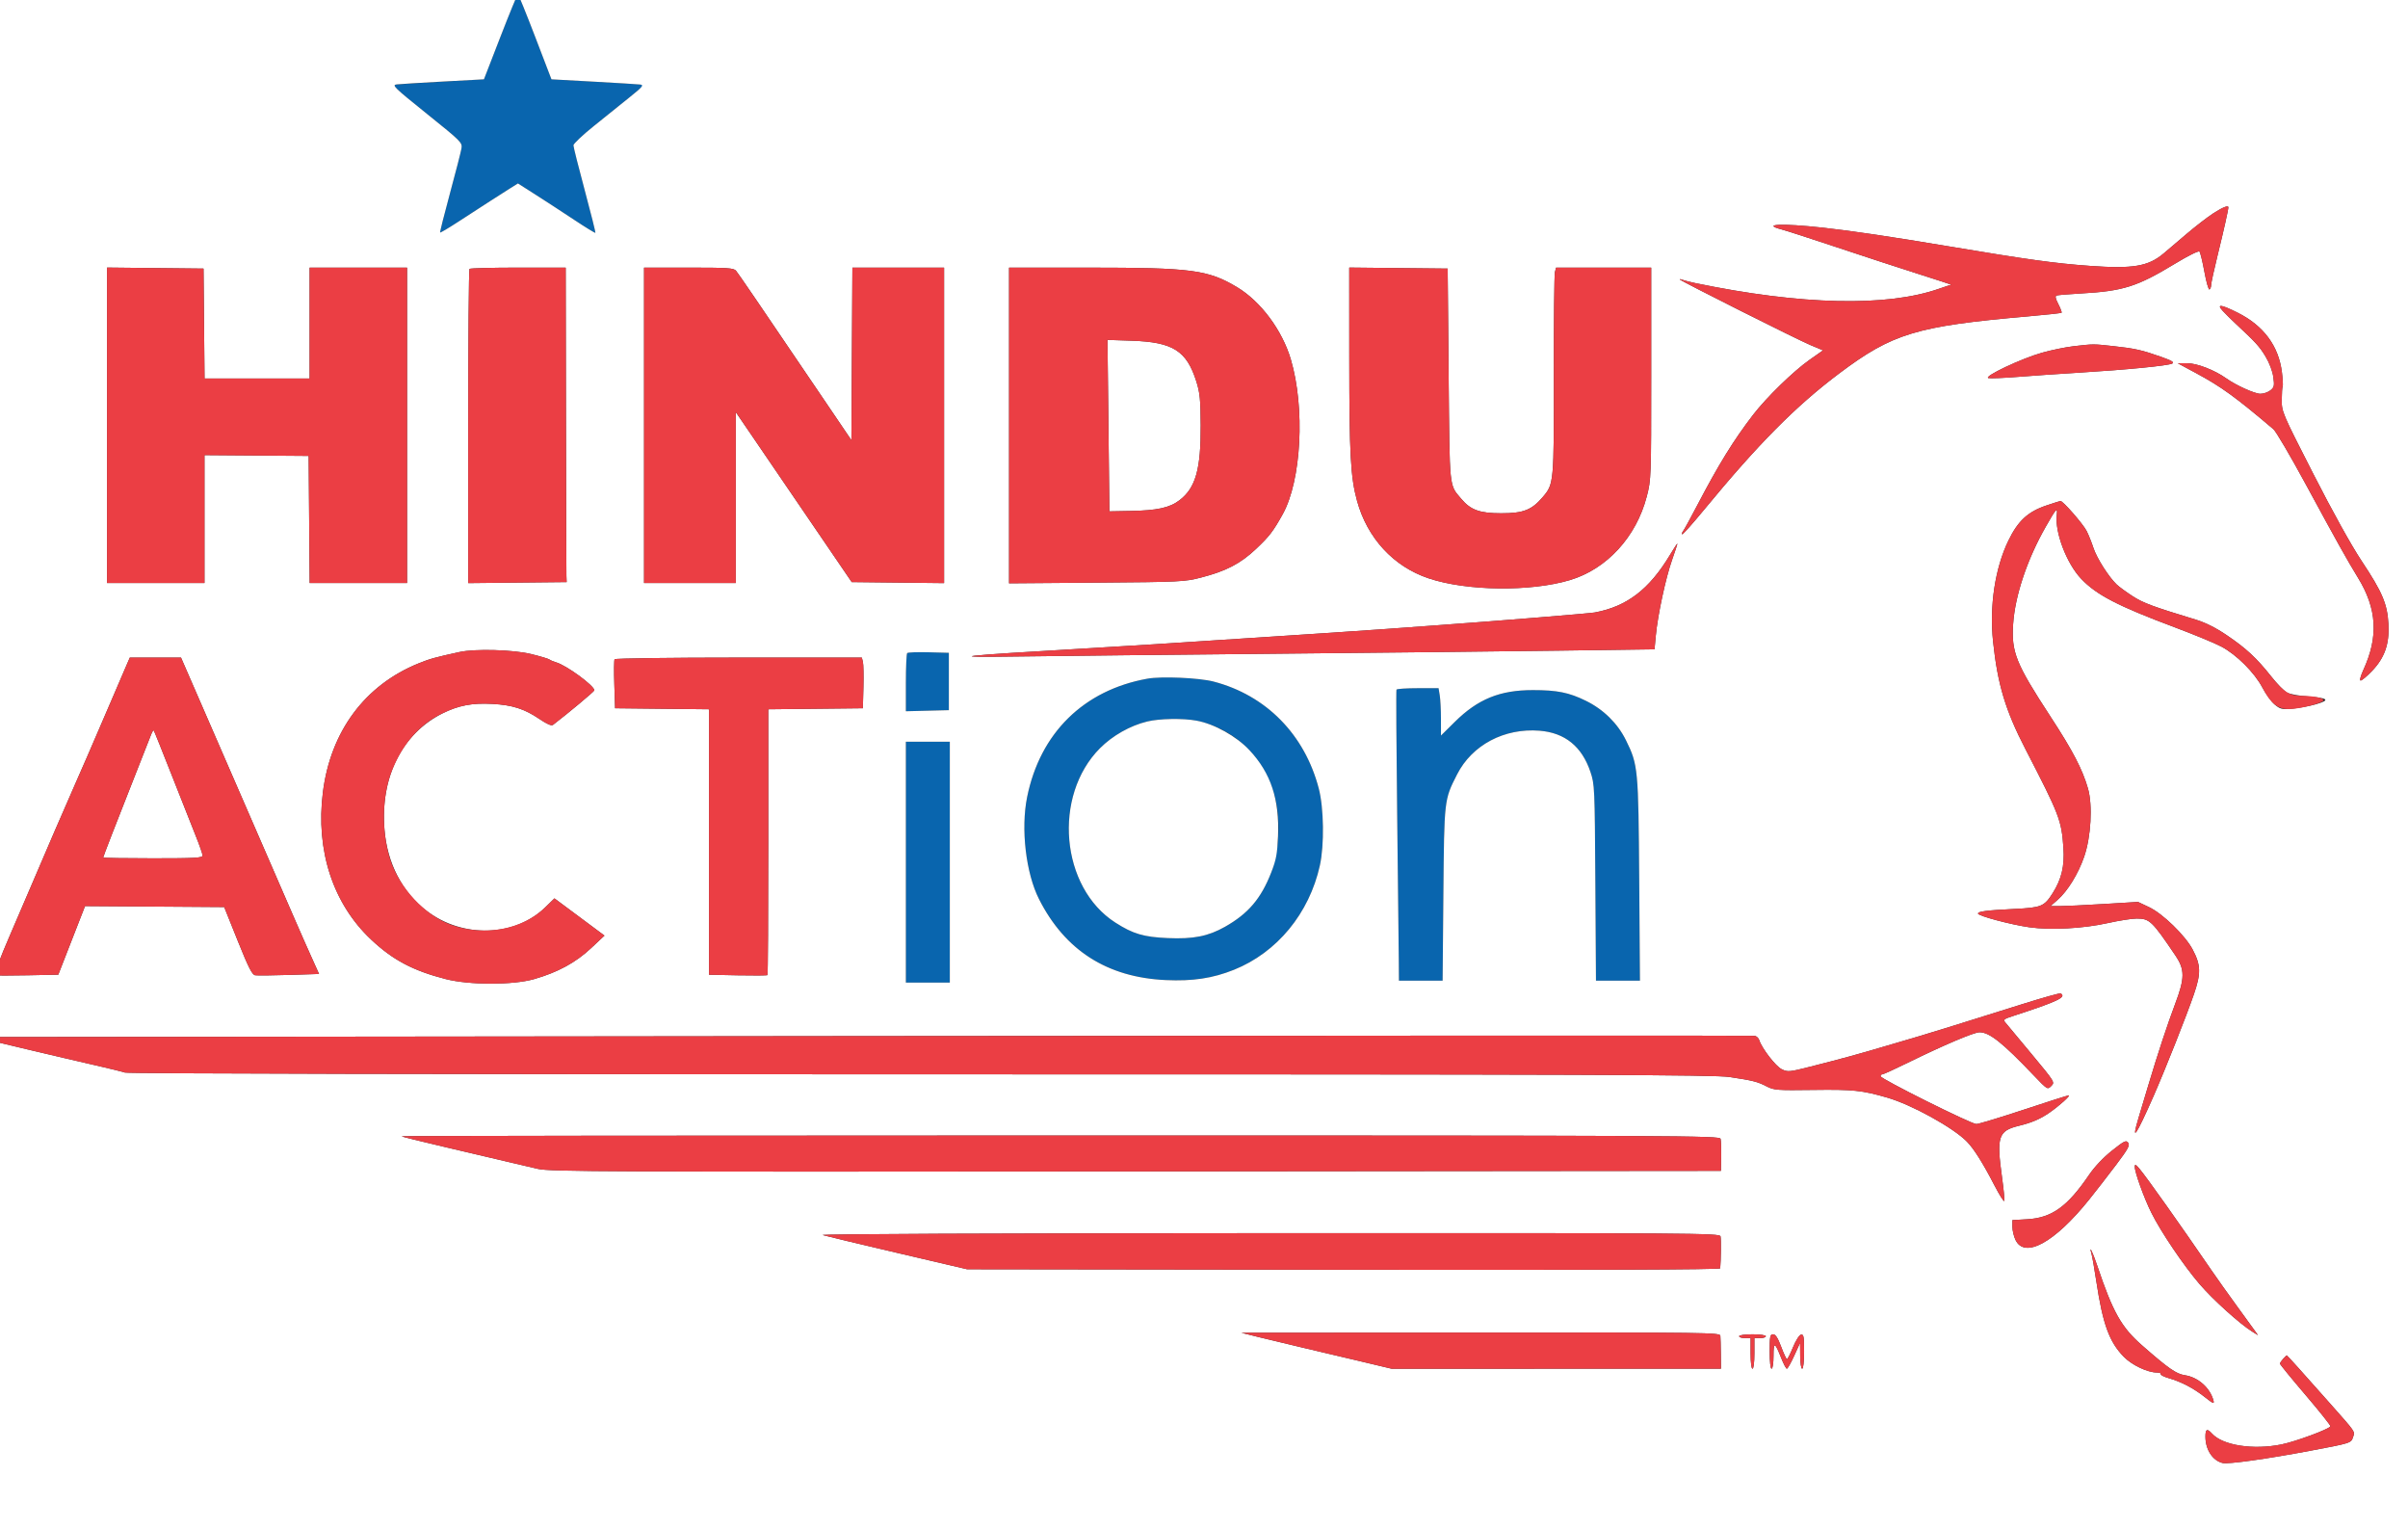 <svg xmlns="http://www.w3.org/2000/svg" viewBox="80 330 1260 800" version="1.1"><rect x="80" y="330" width="1260" height="800" fill="#333333" stroke="none"/><path d="M 341.852 349.250 L 333.220 371.500 311.860 372.711 C 300.112 373.378, 289.185 374.053, 287.579 374.211 C 284.911 374.475, 286.281 375.806, 303.318 389.500 C 321.491 404.108, 321.965 404.583, 321.456 407.690 C 321.168 409.444, 318.465 419.975, 315.451 431.091 C 312.436 442.208, 310.118 451.451, 310.299 451.632 C 310.480 451.814, 314.650 449.347, 319.564 446.152 C 333.464 437.114, 342.118 431.539, 346.758 428.632 L 351.016 425.965 360.258 431.853 C 365.341 435.092, 374.382 440.981, 380.349 444.939 C 386.316 448.897, 391.349 451.984, 391.534 451.800 C 391.718 451.615, 389.207 441.572, 385.953 429.482 C 382.699 417.392, 380.047 406.825, 380.060 406 C 380.074 405.175, 384.838 400.675, 390.647 396 C 396.457 391.325, 404.777 384.626, 409.135 381.113 C 413.494 377.601, 416.934 374.605, 416.780 374.456 C 416.626 374.308, 410.650 373.858, 403.500 373.458 C 396.350 373.057, 385.561 372.453, 379.524 372.115 L 368.548 371.500 360.024 349.253 C 355.336 337.018, 351.271 327.005, 350.992 327.003 C 350.713 327.002, 346.600 337.012, 341.852 349.250 M 554.698 671.635 C 554.314 672.019, 554 679.023, 554 687.199 L 554 702.066 565.250 701.783 L 576.500 701.500 576.500 686.500 L 576.500 671.500 565.948 671.218 C 560.145 671.063, 555.083 671.251, 554.698 671.635 M 680.393 685.024 C 647.024 691.024, 624.229 713.456, 617.445 746.968 C 614.086 763.561, 616.788 786.737, 623.667 800.339 C 637.246 827.190, 659.367 841.309, 690.032 842.701 C 704.162 843.342, 714.542 841.776, 725.658 837.326 C 748.206 828.299, 765.098 807.798, 770.629 782.745 C 772.994 772.034, 772.722 752.697, 770.065 742.500 C 762.697 714.232, 742.482 693.687, 715 686.537 C 707.407 684.561, 687.747 683.702, 680.393 685.024 M 810.712 690.750 C 810.488 691.163, 810.652 720.525, 811.075 756 C 811.498 791.475, 811.879 825.563, 811.922 831.750 L 812 843 823.428 843 L 834.856 843 835.255 797.750 C 835.694 748.025, 835.647 748.435, 842.428 735.117 C 850.275 719.703, 867.147 710.775, 885.625 712.258 C 898.864 713.321, 907.735 720.509, 912.200 733.792 C 914.404 740.349, 914.463 741.657, 914.778 791.750 L 915.101 843 926.607 843 L 938.113 843 937.734 790.250 C 937.314 731.939, 937.142 730.128, 930.795 717.236 C 926.446 708.400, 919.038 701.109, 909.815 696.586 C 900.966 692.245, 894.781 691, 882.074 691 C 864.813 691, 853.318 695.676, 841.250 707.607 L 834 714.774 833.989 706.137 C 833.983 701.387, 833.699 695.813, 833.358 693.750 L 832.738 690 821.928 690 C 815.983 690, 810.935 690.337, 810.712 690.750 M 680.272 707.437 C 671.370 709.594, 662.159 714.802, 655.590 721.393 C 630.716 746.352, 634.945 794.277, 663.642 812.634 C 672.885 818.547, 678.370 820.167, 691.026 820.724 C 704.419 821.313, 712.175 819.785, 720.957 814.829 C 733.135 807.956, 739.835 800.099, 745.161 786.447 C 749.078 776.406, 750.121 760.847, 747.654 749.260 C 743.238 728.523, 728.395 712.724, 708.448 707.528 C 701.467 705.710, 687.584 705.665, 680.272 707.437 M 554 781 L 554 844 565.500 844 L 577 844 577 781 L 577 718 565.500 718 L 554 718 554 781" stroke="none" fill="#0965ae" fill-rule="evenodd"/><path d="M 0 715.501 L 0 1431.001 715.750 1430.751 L 1431.500 1430.500 1431.751 715.250 L 1432.001 -0 716.001 -0 L 0 0 0 715.501 M 0.497 716 C 0.497 1109.525, 0.611 1270.512, 0.750 1073.750 C 0.889 876.987, 0.889 555.012, 0.750 358.250 C 0.611 161.487, 0.497 322.475, 0.497 716 M 341.853 349.250 L 333.222 371.500 311.861 372.657 C 300.112 373.293, 289.185 373.968, 287.579 374.157 C 284.889 374.473, 286.137 375.689, 303.318 389.500 C 321.491 404.108, 321.965 404.583, 321.456 407.690 C 321.168 409.444, 318.465 419.975, 315.451 431.091 C 312.436 442.208, 310.118 451.451, 310.299 451.632 C 310.480 451.814, 314.650 449.347, 319.564 446.152 C 333.464 437.114, 342.118 431.539, 346.758 428.632 L 351.016 425.965 360.258 431.853 C 365.341 435.092, 374.382 440.981, 380.349 444.939 C 386.316 448.897, 391.349 451.984, 391.534 451.800 C 391.718 451.615, 389.207 441.572, 385.953 429.482 C 382.699 417.392, 380.047 406.825, 380.060 406 C 380.074 405.175, 384.838 400.675, 390.647 396 C 396.457 391.325, 404.847 384.575, 409.292 381 C 416.381 375.298, 417.074 374.465, 414.937 374.211 C 413.597 374.052, 402.612 373.377, 390.526 372.711 L 368.552 371.500 360.026 349.253 C 355.337 337.018, 351.271 327.005, 350.992 327.003 C 350.713 327.002, 346.600 337.012, 341.853 349.250 M 1238 441.680 C 1234.975 443.648, 1228.736 448.463, 1224.137 452.379 C 1219.537 456.296, 1214.137 460.884, 1212.137 462.576 C 1204.108 469.366, 1196.062 470.717, 1173.435 469.076 C 1155.229 467.755, 1141.389 465.843, 1100.500 459 C 1069.172 453.757, 1048.986 450.754, 1034 449.109 C 1012.337 446.731, 1001.358 447.195, 1012.250 450.029 C 1014.587 450.637, 1027.750 454.891, 1041.500 459.483 C 1055.250 464.075, 1074.375 470.328, 1084 473.378 C 1093.625 476.429, 1101.259 478.942, 1100.965 478.962 C 1100.671 478.983, 1097.843 479.910, 1094.680 481.021 C 1067.333 490.633, 1022.472 489.599, 967 478.077 C 964.525 477.563, 961.600 476.813, 960.500 476.412 C 959.400 476.010, 958.725 475.922, 959 476.217 C 959.982 477.268, 1020.629 507.719, 1027.215 510.467 L 1033.929 513.270 1026.844 518.246 C 1018.429 524.155, 1004.290 537.922, 997.313 547 C 987.053 560.348, 979.289 572.931, 968.003 594.500 C 964.549 601.100, 961.272 607.073, 960.719 607.774 C 960.167 608.475, 959.930 609.264, 960.194 609.527 C 960.457 609.791, 965.584 604.042, 971.586 596.753 C 1000.006 562.241, 1019.661 542.417, 1042.384 525.345 C 1070.258 504.405, 1082.803 500.608, 1140.913 495.529 C 1150.490 494.692, 1158.509 493.824, 1158.733 493.601 C 1158.957 493.377, 1158.194 491.341, 1157.039 489.077 C 1155.462 485.986, 1155.258 484.861, 1156.220 484.562 C 1156.924 484.343, 1162.450 483.887, 1168.500 483.548 C 1191.008 482.286, 1198.156 480.030, 1218.257 467.844 C 1225.037 463.733, 1230.423 461.066, 1230.887 461.589 C 1231.333 462.090, 1232.498 466.879, 1233.476 472.230 C 1234.454 477.582, 1235.648 481.718, 1236.127 481.421 C 1236.607 481.125, 1237 480.054, 1237 479.042 C 1237 478.031, 1238.540 470.970, 1240.422 463.351 C 1243.468 451.020, 1246 439.718, 1246 438.451 C 1246 437.224, 1242.964 438.450, 1238 441.680 M 136 552.483 L 136 635 161.500 635 L 187 635 187 601.542 L 187 568.084 214.250 568.292 L 241.500 568.500 241.763 601.750 L 242.027 635 267.513 635 L 293 635 293 552.500 L 293 470 267.500 470 L 242 470 242 499 L 242 528 214.515 528 L 187.031 528 186.765 499.250 L 186.500 470.500 161.250 470.233 L 136 469.966 136 552.483 M 325.667 470.667 C 325.300 471.033, 325 508.166, 325 553.184 L 325 635.034 350.750 634.767 L 376.500 634.500 376.385 631.250 C 376.321 629.462, 376.209 592.450, 376.135 549 L 376 470 351.167 470 C 337.508 470, 326.033 470.300, 325.667 470.667 M 417 552.500 L 417 635 441 635 L 465 635 465 590.293 L 465 545.586 469.074 551.543 C 471.314 554.819, 484.966 574.825, 499.410 596 L 525.672 634.500 549.836 634.768 L 574 635.036 574 552.518 L 574 470 550.010 470 L 526.020 470 525.760 515.126 L 525.500 560.252 511.690 539.876 C 476.287 487.640, 466.400 473.150, 465.128 471.634 C 463.929 470.208, 460.785 470, 440.378 470 L 417 470 417 552.500 M 608 552.571 L 608 635.143 653.750 634.788 C 697.749 634.448, 699.844 634.345, 708.500 632.112 C 721.608 628.731, 729.058 624.853, 737.213 617.165 C 744.167 610.610, 746.214 607.948, 751.180 599 C 760.979 581.343, 762.966 543.486, 755.431 518 C 750.905 502.689, 739.656 487.606, 727.233 480.189 C 712.076 471.141, 703.498 470.013, 649.750 470.006 L 608 470 608 552.571 M 786.017 517.733 C 786.035 567.686, 786.686 579.603, 790.069 591.965 C 795.414 611.496, 809.141 626.369, 827.513 632.536 C 847.413 639.216, 880.866 639.631, 901.500 633.453 C 920.757 627.688, 936.174 610.909, 941.675 589.730 C 943.973 580.884, 944 580.126, 944 525.389 L 944 470 919.108 470 L 894.217 470 893.610 472.417 C 893.277 473.747, 893.030 498.015, 893.063 526.348 C 893.127 582.845, 893.096 583.192, 887.232 590.042 C 881.429 596.822, 877.117 598.500, 865.500 598.500 C 854.243 598.500, 849.526 596.791, 844.589 590.924 C 838.200 583.330, 838.547 586.756, 838 526 L 837.500 470.500 811.750 470.233 L 786 469.966 786.017 517.733 M 1243.076 492.650 C 1244.409 494.107, 1247.483 497.145, 1249.906 499.400 C 1260.391 509.156, 1262.301 511.257, 1265.474 516.526 C 1267.463 519.829, 1269.113 524.184, 1269.533 527.239 C 1270.163 531.823, 1269.997 532.584, 1268.010 534.193 C 1266.782 535.187, 1264.421 536, 1262.763 536 C 1259.796 536, 1250.038 531.584, 1244.857 527.897 C 1238.823 523.603, 1229.522 520.002, 1224.500 520.015 L 1219.500 520.028 1229 525.140 C 1242.258 532.273, 1249.751 537.699, 1269.586 554.528 C 1270.901 555.644, 1278.438 568.469, 1286.336 583.028 C 1302.886 613.540, 1308.092 622.855, 1313.845 632.251 C 1323.779 648.472, 1324.632 663.019, 1316.669 680.411 C 1315.156 683.717, 1314.572 686, 1315.239 686 C 1315.860 686, 1318.481 683.807, 1321.064 681.127 C 1327.762 674.179, 1330.324 666.927, 1329.765 656.500 C 1329.200 645.938, 1326.565 639.733, 1315.726 623.435 C 1310.406 615.437, 1300.612 597.791, 1290.471 577.935 C 1274.143 545.965, 1273.906 545.409, 1273.942 539.172 C 1273.962 535.691, 1274.177 532.523, 1274.418 532.132 C 1274.660 531.741, 1274.488 528.433, 1274.035 524.781 C 1272.322 510.972, 1264.451 500.366, 1250.875 493.574 C 1242.103 489.185, 1239.639 488.894, 1243.076 492.650 M 660 552.656 L 660.500 597.500 671.336 597.303 C 685.506 597.045, 692.025 595.627, 697.196 591.675 C 705.622 585.234, 708.391 575.439, 708.270 552.500 C 708.198 539.002, 707.845 535.422, 706.008 529.608 C 700.898 513.426, 693.766 508.941, 672 508.224 L 659.500 507.811 660 552.656 M 1165 511.118 C 1160.875 511.590, 1153.450 513.115, 1148.500 514.508 C 1137.636 517.565, 1117.502 527.103, 1120.479 527.783 C 1121.568 528.032, 1128.543 527.746, 1135.979 527.149 C 1143.416 526.552, 1157.825 525.560, 1168 524.944 C 1192.302 523.474, 1214.677 521.280, 1216.653 520.174 C 1217.844 519.508, 1216.412 518.643, 1210.868 516.678 C 1200.846 513.127, 1197.101 512.287, 1185.789 511.057 C 1175.133 509.897, 1175.681 509.895, 1165 511.118 M 1150.731 594.442 C 1141.068 597.701, 1135.895 602.498, 1130.878 612.852 C 1123.926 627.200, 1120.917 647.044, 1122.882 665.576 C 1125.270 688.096, 1129.332 701.572, 1139.889 722 C 1157.684 756.433, 1158.694 759.060, 1159.699 773.552 C 1160.353 782.982, 1158.704 789.945, 1154.103 797.186 C 1149.644 804.203, 1148.229 804.787, 1134 805.484 C 1119.512 806.193, 1115 806.769, 1115 807.909 C 1115 809.117, 1132.229 813.715, 1141.878 815.081 C 1153.090 816.669, 1170.059 815.754, 1183 812.863 C 1188.775 811.574, 1195.525 810.517, 1198 810.516 C 1204.777 810.511, 1206.052 811.725, 1218.250 829.770 C 1223.297 837.237, 1223.277 841.592, 1218.133 855.241 C 1214.050 866.073, 1209.149 880.919, 1204.184 897.500 C 1202.537 903, 1200.201 910.791, 1198.992 914.814 C 1194.957 928.242, 1197.767 924.110, 1207.028 903 C 1213.089 889.182, 1224.259 860.976, 1227.992 850.061 C 1231.750 839.071, 1231.621 834.827, 1227.281 826.644 C 1223.407 819.340, 1211.658 807.930, 1204.548 804.566 L 1198.734 801.816 1180.617 802.911 C 1170.653 803.513, 1160.347 804.004, 1157.715 804.003 L 1152.930 804 1156.642 800.750 C 1161.888 796.157, 1167.389 787.231, 1170.530 778.218 C 1174.140 767.860, 1175.069 751.200, 1172.526 742.417 C 1169.606 732.328, 1164.584 722.712, 1152.872 704.778 C 1134.778 677.073, 1132.377 671.096, 1133.398 656.306 C 1134.430 641.358, 1140.768 622.522, 1150.532 605.388 C 1155.924 595.927, 1156.704 595.091, 1156.212 599.306 C 1155.144 608.455, 1161.370 624.774, 1168.981 632.778 C 1177.024 641.236, 1188.118 646.989, 1217.862 658.127 C 1227.961 661.908, 1238.979 666.464, 1242.346 668.251 C 1250.283 672.463, 1259.712 681.879, 1263.801 689.678 C 1265.583 693.076, 1268.480 697.068, 1270.239 698.548 C 1273.143 700.991, 1273.993 701.191, 1279.469 700.725 C 1282.786 700.442, 1288.337 699.408, 1291.805 698.426 C 1299.573 696.227, 1298.300 695.084, 1287.193 694.282 C 1282.962 693.976, 1278.279 693.110, 1276.788 692.357 C 1275.296 691.604, 1271.491 687.728, 1268.333 683.744 C 1260.742 674.167, 1255.263 669.102, 1245 662.171 C 1239.410 658.395, 1233.932 655.651, 1229 654.153 C 1206.442 647.304, 1201.473 645.459, 1195.917 641.868 C 1192.590 639.717, 1188.816 636.955, 1187.531 635.729 C 1183.386 631.775, 1177.142 621.947, 1175.411 616.653 C 1174.484 613.819, 1172.896 609.848, 1171.882 607.828 C 1170.047 604.171, 1159.365 591.928, 1158.142 592.079 C 1157.789 592.123, 1154.454 593.186, 1150.731 594.442 M 953.790 620.333 C 942.964 638.331, 931.278 647.269, 914.500 650.386 C 911.672 650.911, 864.892 654.714, 833 657.012 C 825.025 657.587, 812.650 658.486, 805.500 659.010 C 798.350 659.534, 785.300 660.428, 776.500 660.996 C 767.700 661.564, 753.975 662.466, 746 663 C 732.460 663.906, 723.705 664.475, 684.750 666.981 C 676.362 667.520, 661.625 668.418, 652 668.975 C 578.838 673.215, 572.279 673.997, 615 673.388 C 633.425 673.125, 692.600 672.491, 746.500 671.978 C 800.400 671.465, 867.280 670.738, 895.121 670.361 L 945.743 669.677 946.399 662.589 C 947.391 651.876, 951.595 632.289, 954.917 622.902 C 956.544 618.304, 957.791 614.458, 957.688 614.354 C 957.584 614.251, 955.831 616.942, 953.790 620.333 M 320.500 671.069 C 307.732 673.841, 304.889 674.632, 298.864 677.087 C 270.859 688.503, 252.957 712.660, 248.958 744.431 C 245.121 774.913, 254.223 802.722, 274.184 821.502 C 285.546 832.193, 296.114 837.790, 313.214 842.175 C 325.634 845.361, 348.424 845.368, 359.500 842.191 C 371.822 838.656, 381.220 833.555, 389.221 826.060 L 396.300 819.429 383.210 809.694 L 370.119 799.959 365.310 804.643 C 349.420 820.118, 322.195 820.927, 303.247 806.486 C 290.511 796.780, 282.673 781.674, 281.199 763.996 C 278.927 736.748, 290.354 713.831, 311.513 703.203 C 319.819 699.031, 327.063 697.651, 337.614 698.229 C 348.178 698.808, 354.451 700.823, 362.326 706.166 C 366.146 708.758, 368.556 709.809, 369.326 709.218 C 377.557 702.904, 391 691.682, 391 691.126 C 391 688.722, 376.458 678.077, 371 676.485 C 369.625 676.083, 368.050 675.413, 367.500 674.994 C 366.950 674.575, 362.595 673.280, 357.823 672.116 C 348.559 669.857, 328.657 669.299, 320.500 671.069 M 554.698 671.635 C 554.314 672.019, 554 679.023, 554 687.199 L 554 702.066 565.250 701.783 L 576.500 701.500 576.500 686.500 L 576.500 671.500 565.948 671.218 C 560.145 671.063, 555.083 671.251, 554.698 671.635 M 145.866 678.750 C 144.731 681.362, 141.784 688.225, 139.317 694 C 136.850 699.775, 133.364 707.875, 131.569 712 C 129.774 716.125, 127.055 722.425, 125.526 726 C 123.997 729.575, 121.631 734.975, 120.268 738 C 117.122 744.982, 99.509 785.709, 96.482 793 C 95.226 796.025, 90.163 807.812, 85.231 819.193 C 79.932 831.420, 76.720 840.012, 77.381 840.193 C 77.997 840.362, 85.700 840.359, 94.500 840.186 L 110.500 839.871 117.500 821.933 L 124.500 803.994 160.907 804.247 L 197.314 804.500 204.407 822.173 C 209.985 836.072, 211.927 839.916, 213.500 840.173 C 214.600 840.353, 222.575 840.275, 231.221 840 L 246.943 839.500 243.122 831 C 237.967 819.533, 236.892 817.070, 204.734 743 C 200.078 732.275, 191.418 712.362, 185.491 698.750 L 174.715 674 161.322 674 L 147.929 674 145.866 678.750 M 401.582 674.867 C 401.288 675.344, 401.227 681.306, 401.449 688.117 L 401.851 700.500 426.425 700.767 L 451 701.035 451 770.467 L 451 839.900 466.086 840.200 C 474.384 840.365, 481.359 840.312, 481.586 840.083 C 481.814 839.854, 482 808.475, 482 770.351 L 482 701.035 506.750 700.767 L 531.500 700.500 531.791 689.500 C 531.951 683.450, 531.830 677.487, 531.522 676.250 L 530.962 674 466.540 674 C 431.108 674, 401.877 674.390, 401.582 674.867 M 680.393 685.024 C 647.024 691.024, 624.229 713.456, 617.445 746.968 C 614.086 763.561, 616.788 786.737, 623.667 800.339 C 637.246 827.190, 659.367 841.309, 690.032 842.701 C 704.162 843.342, 714.542 841.776, 725.658 837.326 C 748.206 828.299, 765.098 807.798, 770.629 782.745 C 772.994 772.034, 772.722 752.697, 770.065 742.500 C 762.697 714.232, 742.482 693.687, 715 686.537 C 707.407 684.561, 687.747 683.702, 680.393 685.024 M 810.712 690.750 C 810.488 691.163, 810.652 720.525, 811.075 756 C 811.498 791.475, 811.879 825.563, 811.922 831.750 L 812 843 823.428 843 L 834.856 843 835.255 797.750 C 835.694 748.025, 835.647 748.435, 842.428 735.117 C 850.275 719.703, 867.147 710.775, 885.625 712.258 C 898.864 713.321, 907.735 720.509, 912.200 733.792 C 914.404 740.349, 914.463 741.657, 914.778 791.750 L 915.101 843 926.607 843 L 938.113 843 937.734 790.250 C 937.314 731.939, 937.142 730.128, 930.795 717.236 C 926.446 708.400, 919.038 701.109, 909.815 696.586 C 900.966 692.245, 894.781 691, 882.074 691 C 864.813 691, 853.318 695.676, 841.250 707.607 L 834 714.774 833.989 706.137 C 833.983 701.387, 833.699 695.813, 833.358 693.750 L 832.738 690 821.928 690 C 815.983 690, 810.935 690.337, 810.712 690.750 M 680.272 707.437 C 671.370 709.594, 662.159 714.802, 655.590 721.393 C 630.716 746.352, 634.945 794.277, 663.642 812.634 C 672.885 818.547, 678.370 820.167, 691.026 820.724 C 704.419 821.313, 712.175 819.785, 720.957 814.829 C 733.135 807.956, 739.835 800.099, 745.161 786.447 C 747.763 779.776, 748.336 776.734, 748.728 767.500 C 749.547 748.203, 744.970 734.386, 733.802 722.448 C 726.951 715.123, 715.482 708.722, 706.114 706.994 C 698.920 705.667, 686.714 705.876, 680.272 707.437 M 159.134 714.111 C 158.627 715.425, 154.836 725.050, 150.710 735.500 C 140.140 762.269, 134 778.101, 134 778.585 C 134 778.813, 145.700 779, 160 779 C 181.996 779, 186 778.778, 186 777.556 C 186 776.762, 184.398 772.149, 182.441 767.306 C 180.483 762.463, 174.820 748.150, 169.857 735.500 C 164.893 722.850, 160.657 712.325, 160.444 712.111 C 160.231 711.898, 159.641 712.798, 159.134 714.111 M 554 781 L 554 844 565.500 844 L 577 844 577 781 L 577 718 565.500 718 L 554 718 554 781 M 1138.500 855.186 C 1108.911 864.485, 1088.827 870.730, 1085 871.822 C 1083.075 872.371, 1075.394 874.634, 1067.931 876.849 C 1052.600 881.401, 1043.555 883.879, 1027.077 888.043 C 1016.282 890.771, 1015.471 890.843, 1012.337 889.355 C 1009.197 887.866, 1001.910 878.442, 1000.526 874.083 C 1000.200 873.056, 999.161 872.055, 998.217 871.858 C 997.273 871.661, 787.475 871.725, 532 872 L 67.500 872.500 77 874.811 C 82.225 876.082, 90.100 877.967, 94.500 879.001 C 98.900 880.035, 107.450 882.046, 113.500 883.471 C 119.550 884.895, 128.550 886.986, 133.500 888.117 C 138.450 889.247, 143.805 890.584, 145.399 891.086 C 147.130 891.632, 315.032 892, 561.986 892 C 913.642 892, 977.086 892.212, 985.087 893.416 C 997.293 895.251, 999.683 895.860, 1004.500 898.359 C 1008.224 900.292, 1009.902 900.416, 1028.809 900.159 C 1049.595 899.876, 1054.309 900.366, 1067.500 904.181 C 1080.284 907.878, 1102.053 919.893, 1109.184 927.188 C 1112.867 930.956, 1117.600 938.464, 1123.517 949.925 C 1126.194 955.109, 1128.552 958.845, 1128.757 958.228 C 1128.963 957.610, 1128.427 952.037, 1127.566 945.843 C 1124.606 924.551, 1125.602 921.545, 1136.500 918.899 C 1143.191 917.274, 1147.640 915.350, 1152.477 911.988 C 1157.590 908.435, 1163.635 903, 1162.473 903 C 1161.985 903, 1151.393 906.375, 1138.935 910.500 C 1126.477 914.625, 1115.317 918, 1114.134 918 C 1111.427 918, 1064 894.346, 1064 892.996 C 1064 892.448, 1064.434 892, 1064.965 892 C 1065.495 892, 1071.233 889.394, 1077.715 886.210 C 1097.018 876.726, 1112.824 870, 1115.808 870 C 1120.983 870, 1127.747 875.369, 1143.925 892.316 C 1151.324 900.067, 1151.357 900.087, 1153.330 898.115 C 1155.302 896.143, 1155.265 896.084, 1142.997 881.318 C 1136.225 873.168, 1130.063 865.770, 1129.303 864.878 C 1128.071 863.431, 1128.492 863.070, 1133.211 861.536 C 1156.779 853.875, 1161.513 851.631, 1158.250 849.667 C 1157.838 849.418, 1148.950 851.902, 1138.500 855.186 M 290.083 924.413 C 290.313 924.640, 300.400 927.137, 312.500 929.962 C 324.600 932.787, 339 936.176, 344.500 937.493 C 350 938.809, 357.650 940.604, 361.500 941.480 C 367.838 942.923, 397.430 943.047, 674.490 942.787 L 980.481 942.500 980.610 935 C 980.680 930.875, 980.542 926.712, 980.302 925.750 C 979.887 924.088, 962.599 924, 634.766 924 C 444.961 924, 289.854 924.186, 290.083 924.413 M 1185.079 931.937 C 1180.584 935.511, 1175.998 940.358, 1173.140 944.556 C 1161.801 961.211, 1153.661 967.061, 1140.788 967.806 L 1133 968.257 1133 971.727 C 1133 973.636, 1133.721 976.716, 1134.601 978.573 C 1139.379 988.641, 1155.082 980.064, 1173.182 957.500 C 1176.712 953.100, 1183.013 944.978, 1187.184 939.452 C 1193.552 931.014, 1194.576 929.141, 1193.573 927.769 C 1192.514 926.321, 1191.544 926.797, 1185.079 931.937 M 1197.036 940.332 C 1196.980 943.161, 1201.871 956.717, 1205.755 964.500 C 1210.737 974.483, 1222.664 992.110, 1230.981 1001.780 C 1237.897 1009.821, 1251.825 1022.407, 1258.306 1026.472 L 1261.500 1028.475 1260 1026.341 C 1259.175 1025.167, 1254.932 1019.322, 1250.570 1013.353 C 1246.209 1007.384, 1240.174 998.900, 1237.159 994.500 C 1220.624 970.372, 1203.421 946.113, 1199.574 941.500 C 1197.555 939.080, 1197.065 938.854, 1197.036 940.332 M 510.500 976.084 C 512.150 976.586, 529.825 980.817, 549.777 985.486 L 586.054 993.976 783.027 994.238 C 913.799 994.412, 980.035 994.164, 980.105 993.500 C 980.495 989.772, 980.614 978.189, 980.276 976.750 C 979.886 975.089, 967.836 975.004, 743.683 975.086 C 599.684 975.138, 508.671 975.528, 510.500 976.084 M 1174.418 986 C 1174.810 987.375, 1175.952 993.920, 1176.955 1000.544 C 1180.317 1022.742, 1183.687 1031.965, 1191.284 1039.760 C 1195.504 1044.089, 1203.720 1048, 1208.597 1048 C 1209.983 1048, 1210.895 1048.360, 1210.623 1048.801 C 1210.351 1049.241, 1212.237 1050.208, 1214.814 1050.950 C 1221.439 1052.858, 1227.803 1056.196, 1233.699 1060.856 C 1238.041 1064.288, 1238.697 1064.554, 1238.214 1062.686 C 1236.503 1056.066, 1230.193 1050.451, 1223.302 1049.418 C 1218.706 1048.729, 1214.786 1045.998, 1200.784 1033.736 C 1189.999 1024.291, 1185.536 1016.345, 1177.394 992.089 C 1174.991 984.931, 1172.882 980.616, 1174.418 986 M 738.500 1029.430 C 743.450 1030.664, 753.575 1033.095, 761 1034.832 C 768.425 1036.569, 782.071 1039.792, 791.325 1041.995 L 808.149 1046 894.325 1045.998 L 980.500 1045.996 980.436 1038.248 C 980.401 1033.987, 980.288 1029.713, 980.186 1028.750 C 980.010 1027.093, 973.337 1027.005, 854.750 1027.093 L 729.500 1027.186 738.500 1029.430 M 990 1029 C 990 1029.550, 991.350 1030, 993 1030 L 996 1030 996 1038 C 996 1042.667, 996.417 1046, 997 1046 C 997.583 1046, 998 1042.667, 998 1038 L 998 1030 1001 1030 C 1002.650 1030, 1004 1029.550, 1004 1029 C 1004 1028.429, 1001 1028, 997 1028 C 993 1028, 990 1028.429, 990 1029 M 1006 1037 C 1006 1042.333, 1006.407 1046, 1007 1046 C 1007.567 1046, 1008 1043.100, 1008 1039.300 C 1008 1031.771, 1008.674 1031.933, 1011.960 1040.250 C 1013.210 1043.412, 1014.570 1046, 1014.983 1046 C 1015.395 1046, 1017.119 1042.963, 1018.814 1039.250 L 1021.894 1032.500 1021.947 1039.250 C 1021.977 1043.048, 1022.437 1046, 1023 1046 C 1023.593 1046, 1024 1042.309, 1024 1036.927 C 1024 1029.107, 1023.777 1027.898, 1022.385 1028.177 C 1021.480 1028.358, 1019.643 1031.250, 1018.208 1034.750 C 1016.800 1038.188, 1015.373 1041, 1015.039 1041 C 1014.704 1041, 1013.337 1038.075, 1012 1034.500 C 1010.256 1029.836, 1009.065 1028, 1007.785 1028 C 1006.204 1028, 1006 1029.029, 1006 1037 M 1274.655 1040.829 C 1273.745 1041.835, 1273 1042.976, 1273 1043.366 C 1273 1043.756, 1279.034 1051.142, 1286.409 1059.780 C 1293.784 1068.418, 1299.636 1075.780, 1299.413 1076.141 C 1298.426 1077.738, 1281.146 1084.112, 1273.732 1085.614 C 1258.975 1088.605, 1243.029 1086.109, 1237.441 1079.935 C 1234.898 1077.125, 1234 1077.541, 1234 1081.532 C 1234 1088.292, 1237.739 1094.042, 1242.968 1095.322 C 1245.874 1096.034, 1265.790 1093.265, 1288.402 1089.005 C 1310.408 1084.860, 1310.190 1084.929, 1311.261 1081.718 C 1312.261 1078.716, 1312.894 1079.641, 1299.494 1064.500 C 1284.914 1048.027, 1276.796 1039, 1276.561 1039 C 1276.423 1039, 1275.565 1039.823, 1274.655 1040.829" stroke="none" fill="#ffffff" fill-rule="evenodd"/><path d="M 1238 441.680 C 1234.975 443.648, 1228.736 448.463, 1224.137 452.379 C 1219.537 456.296, 1214.137 460.884, 1212.137 462.576 C 1204.108 469.366, 1196.062 470.717, 1173.435 469.076 C 1155.229 467.755, 1141.389 465.843, 1100.500 459 C 1069.172 453.757, 1048.986 450.754, 1034 449.109 C 1012.337 446.731, 1001.358 447.195, 1012.250 450.029 C 1014.587 450.637, 1027.750 454.891, 1041.500 459.483 C 1055.250 464.075, 1074.375 470.328, 1084 473.378 C 1093.625 476.429, 1101.259 478.942, 1100.965 478.962 C 1100.671 478.983, 1097.843 479.910, 1094.680 481.021 C 1067.333 490.633, 1022.472 489.599, 967 478.077 C 964.525 477.563, 961.600 476.813, 960.500 476.412 C 959.400 476.010, 958.725 475.922, 959 476.217 C 959.982 477.268, 1020.629 507.719, 1027.215 510.467 L 1033.929 513.270 1026.844 518.246 C 1018.429 524.155, 1004.290 537.922, 997.313 547 C 987.053 560.348, 979.289 572.931, 968.003 594.500 C 964.549 601.100, 961.272 607.073, 960.719 607.774 C 960.167 608.475, 959.930 609.264, 960.194 609.527 C 960.457 609.791, 965.584 604.042, 971.586 596.753 C 1000.006 562.241, 1019.661 542.417, 1042.384 525.345 C 1070.258 504.405, 1082.803 500.608, 1140.913 495.529 C 1150.490 494.692, 1158.509 493.824, 1158.733 493.601 C 1158.957 493.377, 1158.194 491.341, 1157.039 489.077 C 1155.462 485.986, 1155.258 484.861, 1156.220 484.562 C 1156.924 484.343, 1162.450 483.887, 1168.500 483.548 C 1191.008 482.286, 1198.156 480.030, 1218.257 467.844 C 1225.037 463.733, 1230.423 461.066, 1230.887 461.589 C 1231.333 462.090, 1232.498 466.879, 1233.476 472.230 C 1234.454 477.582, 1235.648 481.718, 1236.127 481.421 C 1236.607 481.125, 1237 480.054, 1237 479.042 C 1237 478.031, 1238.540 470.970, 1240.422 463.351 C 1243.468 451.020, 1246 439.718, 1246 438.451 C 1246 437.224, 1242.964 438.450, 1238 441.680 M 136 552.483 L 136 635 161.500 635 L 187 635 187 601.542 L 187 568.084 214.250 568.292 L 241.500 568.500 241.763 601.750 L 242.027 635 267.513 635 L 293 635 293 552.500 L 293 470 267.500 470 L 242 470 242 499 L 242 528 214.515 528 L 187.031 528 186.765 499.250 L 186.500 470.500 161.250 470.233 L 136 469.966 136 552.483 M 325.667 470.667 C 325.300 471.033, 325 508.166, 325 553.184 L 325 635.034 350.750 634.767 L 376.500 634.500 376.385 631.250 C 376.321 629.462, 376.209 592.450, 376.135 549 L 376 470 351.167 470 C 337.508 470, 326.033 470.300, 325.667 470.667 M 417 552.500 L 417 635 441 635 L 465 635 465 590.293 L 465 545.586 469.074 551.543 C 471.314 554.819, 484.966 574.825, 499.410 596 L 525.672 634.500 549.836 634.768 L 574 635.036 574 552.518 L 574 470 550.010 470 L 526.020 470 525.760 515.126 L 525.500 560.252 511.690 539.876 C 476.287 487.640, 466.400 473.150, 465.128 471.634 C 463.929 470.208, 460.785 470, 440.378 470 L 417 470 417 552.500 M 608 552.571 L 608 635.143 653.750 634.788 C 697.749 634.448, 699.844 634.345, 708.500 632.112 C 721.608 628.731, 729.058 624.853, 737.213 617.165 C 744.167 610.610, 746.214 607.948, 751.180 599 C 760.979 581.343, 762.966 543.486, 755.431 518 C 750.905 502.689, 739.656 487.606, 727.233 480.189 C 712.076 471.141, 703.498 470.013, 649.750 470.006 L 608 470 608 552.571 M 786.017 517.733 C 786.035 567.686, 786.686 579.603, 790.069 591.965 C 795.414 611.496, 809.141 626.369, 827.513 632.536 C 847.413 639.216, 880.866 639.631, 901.500 633.453 C 920.757 627.688, 936.174 610.909, 941.675 589.730 C 943.973 580.884, 944 580.126, 944 525.389 L 944 470 919.108 470 L 894.217 470 893.610 472.417 C 893.277 473.747, 893.030 498.015, 893.063 526.348 C 893.127 582.845, 893.096 583.192, 887.232 590.042 C 881.429 596.822, 877.117 598.500, 865.500 598.500 C 854.243 598.500, 849.526 596.791, 844.589 590.924 C 838.200 583.330, 838.547 586.756, 838 526 L 837.500 470.500 811.750 470.233 L 786 469.966 786.017 517.733 M 1243.076 492.650 C 1244.409 494.107, 1247.483 497.145, 1249.906 499.400 C 1260.391 509.156, 1262.301 511.257, 1265.474 516.526 C 1267.463 519.829, 1269.113 524.184, 1269.533 527.239 C 1270.163 531.823, 1269.997 532.584, 1268.010 534.193 C 1266.782 535.187, 1264.421 536, 1262.763 536 C 1259.796 536, 1250.038 531.584, 1244.857 527.897 C 1238.823 523.603, 1229.522 520.002, 1224.500 520.015 L 1219.500 520.028 1229 525.140 C 1242.258 532.273, 1249.751 537.699, 1269.586 554.528 C 1270.901 555.644, 1278.438 568.469, 1286.336 583.028 C 1302.886 613.540, 1308.092 622.855, 1313.845 632.251 C 1323.779 648.472, 1324.632 663.019, 1316.669 680.411 C 1315.156 683.717, 1314.572 686, 1315.239 686 C 1315.860 686, 1318.481 683.807, 1321.064 681.127 C 1327.762 674.179, 1330.324 666.927, 1329.765 656.500 C 1329.200 645.938, 1326.565 639.733, 1315.726 623.435 C 1310.406 615.437, 1300.612 597.791, 1290.471 577.935 C 1274.143 545.965, 1273.906 545.409, 1273.942 539.172 C 1273.962 535.691, 1274.177 532.523, 1274.418 532.132 C 1274.660 531.741, 1274.488 528.433, 1274.035 524.781 C 1272.322 510.972, 1264.451 500.366, 1250.875 493.574 C 1242.103 489.185, 1239.639 488.894, 1243.076 492.650 M 660 552.656 L 660.500 597.500 671.336 597.303 C 685.506 597.045, 692.025 595.627, 697.196 591.675 C 705.622 585.234, 708.391 575.439, 708.270 552.500 C 708.198 539.002, 707.845 535.422, 706.008 529.608 C 700.898 513.426, 693.766 508.941, 672 508.224 L 659.500 507.811 660 552.656 M 1165 511.118 C 1160.875 511.590, 1153.450 513.115, 1148.500 514.508 C 1137.636 517.565, 1117.502 527.103, 1120.479 527.783 C 1121.568 528.032, 1128.543 527.746, 1135.979 527.149 C 1143.416 526.552, 1157.825 525.560, 1168 524.944 C 1192.302 523.474, 1214.677 521.280, 1216.653 520.174 C 1217.844 519.508, 1216.412 518.643, 1210.868 516.678 C 1200.846 513.127, 1197.101 512.287, 1185.789 511.057 C 1175.133 509.897, 1175.681 509.895, 1165 511.118 M 1150.731 594.442 C 1141.068 597.701, 1135.895 602.498, 1130.878 612.852 C 1123.926 627.200, 1120.917 647.044, 1122.882 665.576 C 1125.270 688.096, 1129.332 701.572, 1139.889 722 C 1157.684 756.433, 1158.694 759.060, 1159.699 773.552 C 1160.353 782.982, 1158.704 789.945, 1154.103 797.186 C 1149.644 804.203, 1148.229 804.787, 1134 805.484 C 1119.512 806.193, 1115 806.769, 1115 807.909 C 1115 809.117, 1132.229 813.715, 1141.878 815.081 C 1153.090 816.669, 1170.059 815.754, 1183 812.863 C 1188.775 811.574, 1195.525 810.517, 1198 810.516 C 1204.777 810.511, 1206.052 811.725, 1218.250 829.770 C 1223.297 837.237, 1223.277 841.592, 1218.133 855.241 C 1214.050 866.073, 1209.149 880.919, 1204.184 897.500 C 1202.537 903, 1200.201 910.791, 1198.992 914.814 C 1194.957 928.242, 1197.767 924.110, 1207.028 903 C 1213.089 889.182, 1224.259 860.976, 1227.992 850.061 C 1231.750 839.071, 1231.621 834.827, 1227.281 826.644 C 1223.407 819.340, 1211.658 807.930, 1204.548 804.566 L 1198.734 801.816 1180.617 802.911 C 1170.653 803.513, 1160.347 804.004, 1157.715 804.003 L 1152.930 804 1156.642 800.750 C 1161.888 796.157, 1167.389 787.231, 1170.530 778.218 C 1174.140 767.860, 1175.069 751.200, 1172.526 742.417 C 1169.606 732.328, 1164.584 722.712, 1152.872 704.778 C 1134.778 677.073, 1132.377 671.096, 1133.398 656.306 C 1134.430 641.358, 1140.768 622.522, 1150.532 605.388 C 1155.924 595.927, 1156.704 595.091, 1156.212 599.306 C 1155.144 608.455, 1161.370 624.774, 1168.981 632.778 C 1177.024 641.236, 1188.118 646.989, 1217.862 658.127 C 1227.961 661.908, 1238.979 666.464, 1242.346 668.251 C 1250.283 672.463, 1259.712 681.879, 1263.801 689.678 C 1268.229 698.123, 1271.838 701.019, 1277.827 700.933 C 1283.538 700.851, 1295.209 697.872, 1295.710 696.369 C 1296.120 695.140, 1290.690 694.028, 1284.200 694.011 C 1278.017 693.995, 1274.819 691.926, 1268.333 683.744 C 1260.742 674.167, 1255.263 669.102, 1245 662.171 C 1239.410 658.395, 1233.932 655.651, 1229 654.153 C 1206.442 647.304, 1201.473 645.459, 1195.917 641.868 C 1192.590 639.717, 1188.816 636.955, 1187.531 635.729 C 1183.386 631.775, 1177.142 621.947, 1175.411 616.653 C 1174.484 613.819, 1172.896 609.848, 1171.882 607.828 C 1170.047 604.171, 1159.365 591.928, 1158.142 592.079 C 1157.789 592.123, 1154.454 593.186, 1150.731 594.442 M 953.790 620.333 C 942.964 638.331, 931.278 647.269, 914.500 650.386 C 911.672 650.911, 864.892 654.714, 833 657.012 C 825.025 657.587, 812.650 658.486, 805.500 659.010 C 798.350 659.534, 785.300 660.428, 776.500 660.996 C 767.700 661.564, 753.975 662.466, 746 663 C 732.460 663.906, 723.705 664.475, 684.750 666.981 C 676.362 667.520, 661.625 668.418, 652 668.975 C 578.838 673.215, 572.279 673.997, 615 673.388 C 633.425 673.125, 692.600 672.491, 746.500 671.978 C 800.400 671.465, 867.280 670.738, 895.121 670.361 L 945.743 669.677 946.399 662.589 C 947.391 651.876, 951.595 632.289, 954.917 622.902 C 956.544 618.304, 957.791 614.458, 957.688 614.354 C 957.584 614.251, 955.831 616.942, 953.790 620.333 M 320.500 671.069 C 307.732 673.841, 304.889 674.632, 298.864 677.087 C 270.859 688.503, 252.957 712.660, 248.958 744.431 C 245.121 774.913, 254.223 802.722, 274.184 821.502 C 285.546 832.193, 296.114 837.790, 313.214 842.175 C 325.634 845.361, 348.424 845.368, 359.500 842.191 C 371.822 838.656, 381.220 833.555, 389.221 826.060 L 396.300 819.429 383.210 809.694 L 370.119 799.959 365.310 804.643 C 353.376 816.265, 333.639 819.976, 316.305 813.856 C 302.454 808.966, 289.002 794.589, 284.156 779.496 C 279.517 765.047, 279.884 746.201, 285.059 733.225 C 290.694 719.092, 299.364 709.158, 311.127 703.357 C 319.915 699.022, 327.012 697.648, 337.614 698.229 C 348.178 698.808, 354.451 700.823, 362.326 706.166 C 366.146 708.758, 368.556 709.809, 369.326 709.218 C 377.557 702.904, 391 691.682, 391 691.126 C 391 688.722, 376.458 678.077, 371 676.485 C 369.625 676.083, 368.050 675.413, 367.500 674.994 C 366.950 674.575, 362.595 673.280, 357.823 672.116 C 348.559 669.857, 328.657 669.299, 320.500 671.069 M 145.866 678.750 C 144.731 681.362, 141.784 688.225, 139.317 694 C 136.850 699.775, 133.364 707.875, 131.569 712 C 129.774 716.125, 127.055 722.425, 125.526 726 C 123.997 729.575, 121.631 734.975, 120.268 738 C 117.122 744.982, 99.509 785.709, 96.482 793 C 95.226 796.025, 90.163 807.812, 85.231 819.193 C 79.932 831.420, 76.720 840.012, 77.381 840.193 C 77.997 840.362, 85.700 840.359, 94.500 840.186 L 110.500 839.871 117.500 821.933 L 124.500 803.994 160.907 804.247 L 197.314 804.500 204.407 822.173 C 209.985 836.072, 211.927 839.916, 213.500 840.173 C 214.600 840.353, 222.575 840.275, 231.221 840 L 246.943 839.500 243.122 831 C 237.967 819.533, 236.892 817.070, 204.734 743 C 200.078 732.275, 191.418 712.362, 185.491 698.750 L 174.715 674 161.322 674 L 147.929 674 145.866 678.750 M 401.582 674.867 C 401.288 675.344, 401.227 681.306, 401.449 688.117 L 401.851 700.500 426.425 700.767 L 451 701.035 451 770.467 L 451 839.900 466.086 840.200 C 474.384 840.365, 481.359 840.312, 481.586 840.083 C 481.814 839.854, 482 808.475, 482 770.351 L 482 701.035 506.750 700.767 L 531.500 700.500 531.791 689.500 C 531.951 683.450, 531.830 677.487, 531.522 676.250 L 530.962 674 466.540 674 C 431.108 674, 401.877 674.390, 401.582 674.867 M 159.134 714.111 C 158.627 715.425, 154.836 725.050, 150.710 735.500 C 140.140 762.269, 134 778.101, 134 778.585 C 134 778.813, 145.700 779, 160 779 C 181.996 779, 186 778.778, 186 777.556 C 186 776.762, 184.398 772.149, 182.441 767.306 C 180.483 762.463, 174.820 748.150, 169.857 735.500 C 164.893 722.850, 160.657 712.325, 160.444 712.111 C 160.231 711.898, 159.641 712.798, 159.134 714.111 M 1138.500 855.186 C 1108.911 864.485, 1088.827 870.730, 1085 871.822 C 1083.075 872.371, 1075.394 874.634, 1067.931 876.849 C 1052.600 881.401, 1043.555 883.879, 1027.077 888.043 C 1016.282 890.771, 1015.471 890.843, 1012.337 889.355 C 1009.197 887.866, 1001.910 878.442, 1000.526 874.083 C 1000.200 873.056, 999.161 872.055, 998.217 871.858 C 997.273 871.661, 787.475 871.725, 532 872 L 67.500 872.500 77 874.811 C 82.225 876.082, 90.100 877.967, 94.500 879.001 C 98.900 880.035, 107.450 882.046, 113.500 883.471 C 119.550 884.895, 128.550 886.986, 133.500 888.117 C 138.450 889.247, 143.805 890.584, 145.399 891.086 C 147.130 891.632, 315.032 892, 561.986 892 C 913.642 892, 977.086 892.212, 985.087 893.416 C 997.293 895.251, 999.683 895.860, 1004.500 898.359 C 1008.224 900.292, 1009.902 900.416, 1028.809 900.159 C 1049.595 899.876, 1054.309 900.366, 1067.500 904.181 C 1080.284 907.878, 1102.053 919.893, 1109.184 927.188 C 1112.867 930.956, 1117.600 938.464, 1123.517 949.925 C 1126.194 955.109, 1128.552 958.845, 1128.757 958.228 C 1128.963 957.610, 1128.427 952.037, 1127.566 945.843 C 1124.606 924.551, 1125.602 921.545, 1136.500 918.899 C 1143.191 917.274, 1147.640 915.350, 1152.477 911.988 C 1157.590 908.435, 1163.635 903, 1162.473 903 C 1161.985 903, 1151.393 906.375, 1138.935 910.500 C 1126.477 914.625, 1115.317 918, 1114.134 918 C 1111.427 918, 1064 894.346, 1064 892.996 C 1064 892.448, 1064.434 892, 1064.965 892 C 1065.495 892, 1071.233 889.394, 1077.715 886.210 C 1097.018 876.726, 1112.824 870, 1115.808 870 C 1120.983 870, 1127.747 875.369, 1143.925 892.316 C 1151.324 900.067, 1151.357 900.087, 1153.330 898.115 C 1155.302 896.143, 1155.265 896.084, 1142.997 881.318 C 1136.225 873.168, 1130.063 865.770, 1129.303 864.878 C 1128.071 863.431, 1128.492 863.070, 1133.211 861.536 C 1156.779 853.875, 1161.513 851.631, 1158.250 849.667 C 1157.838 849.418, 1148.950 851.902, 1138.500 855.186 M 290.083 924.413 C 290.313 924.640, 300.400 927.137, 312.500 929.962 C 324.600 932.787, 339 936.176, 344.500 937.493 C 350 938.809, 357.650 940.604, 361.500 941.480 C 367.838 942.923, 397.430 943.047, 674.490 942.787 L 980.481 942.500 980.610 935 C 980.680 930.875, 980.542 926.712, 980.302 925.750 C 979.887 924.088, 962.599 924, 634.766 924 C 444.961 924, 289.854 924.186, 290.083 924.413 M 1185.079 931.937 C 1180.584 935.511, 1175.998 940.358, 1173.140 944.556 C 1161.801 961.211, 1153.661 967.061, 1140.788 967.806 L 1133 968.257 1133 971.727 C 1133 973.636, 1133.721 976.716, 1134.601 978.573 C 1139.379 988.641, 1155.082 980.064, 1173.182 957.500 C 1176.712 953.100, 1183.013 944.978, 1187.184 939.452 C 1193.552 931.014, 1194.576 929.141, 1193.573 927.769 C 1192.514 926.321, 1191.544 926.797, 1185.079 931.937 M 1197.036 940.332 C 1196.980 943.161, 1201.871 956.717, 1205.755 964.500 C 1210.737 974.483, 1222.664 992.110, 1230.981 1001.780 C 1237.897 1009.821, 1251.825 1022.407, 1258.306 1026.472 L 1261.500 1028.475 1260 1026.341 C 1259.175 1025.167, 1254.932 1019.322, 1250.570 1013.353 C 1246.209 1007.384, 1240.174 998.900, 1237.159 994.500 C 1220.624 970.372, 1203.421 946.113, 1199.574 941.500 C 1197.555 939.080, 1197.065 938.854, 1197.036 940.332 M 510.500 976.084 C 512.150 976.586, 529.825 980.817, 549.777 985.486 L 586.054 993.976 783.027 994.238 C 913.799 994.412, 980.035 994.164, 980.105 993.500 C 980.495 989.772, 980.614 978.189, 980.276 976.750 C 979.886 975.089, 967.836 975.004, 743.683 975.086 C 599.684 975.138, 508.671 975.528, 510.500 976.084 M 1174.418 986 C 1174.810 987.375, 1175.952 993.920, 1176.955 1000.544 C 1180.317 1022.742, 1183.687 1031.965, 1191.284 1039.760 C 1195.504 1044.089, 1203.720 1048, 1208.597 1048 C 1209.983 1048, 1210.895 1048.360, 1210.623 1048.801 C 1210.351 1049.241, 1212.237 1050.208, 1214.814 1050.950 C 1221.439 1052.858, 1227.803 1056.196, 1233.699 1060.856 C 1238.041 1064.288, 1238.697 1064.554, 1238.214 1062.686 C 1236.503 1056.066, 1230.193 1050.451, 1223.302 1049.418 C 1218.706 1048.729, 1214.786 1045.998, 1200.784 1033.736 C 1189.999 1024.291, 1185.536 1016.345, 1177.394 992.089 C 1174.991 984.931, 1172.882 980.616, 1174.418 986 M 738.500 1029.430 C 743.450 1030.664, 753.575 1033.095, 761 1034.832 C 768.425 1036.569, 782.071 1039.792, 791.325 1041.995 L 808.149 1046 894.325 1045.998 L 980.500 1045.996 980.436 1038.248 C 980.401 1033.987, 980.288 1029.713, 980.186 1028.750 C 980.010 1027.093, 973.337 1027.005, 854.750 1027.093 L 729.500 1027.186 738.500 1029.430 M 990 1029 C 990 1029.550, 991.350 1030, 993 1030 L 996 1030 996 1038 C 996 1042.667, 996.417 1046, 997 1046 C 997.583 1046, 998 1042.667, 998 1038 L 998 1030 1001 1030 C 1002.650 1030, 1004 1029.550, 1004 1029 C 1004 1028.429, 1001 1028, 997 1028 C 993 1028, 990 1028.429, 990 1029 M 1006 1037 C 1006 1042.333, 1006.407 1046, 1007 1046 C 1007.567 1046, 1008 1043.100, 1008 1039.300 C 1008 1031.771, 1008.674 1031.933, 1011.960 1040.250 C 1013.210 1043.412, 1014.570 1046, 1014.983 1046 C 1015.395 1046, 1017.119 1042.963, 1018.814 1039.250 L 1021.894 1032.500 1021.947 1039.250 C 1021.977 1043.048, 1022.437 1046, 1023 1046 C 1023.593 1046, 1024 1042.309, 1024 1036.927 C 1024 1029.107, 1023.777 1027.898, 1022.385 1028.177 C 1021.480 1028.358, 1019.643 1031.250, 1018.208 1034.750 C 1016.800 1038.188, 1015.373 1041, 1015.039 1041 C 1014.704 1041, 1013.337 1038.075, 1012 1034.500 C 1010.256 1029.836, 1009.065 1028, 1007.785 1028 C 1006.204 1028, 1006 1029.029, 1006 1037 M 1274.655 1040.829 C 1273.745 1041.835, 1273 1042.976, 1273 1043.366 C 1273 1043.756, 1279.034 1051.142, 1286.409 1059.780 C 1293.784 1068.418, 1299.636 1075.780, 1299.413 1076.141 C 1298.426 1077.738, 1281.146 1084.112, 1273.732 1085.614 C 1258.975 1088.605, 1243.029 1086.109, 1237.441 1079.935 C 1234.898 1077.125, 1234 1077.541, 1234 1081.532 C 1234 1088.292, 1237.739 1094.042, 1242.968 1095.322 C 1245.874 1096.034, 1265.790 1093.265, 1288.402 1089.005 C 1310.408 1084.860, 1310.190 1084.929, 1311.261 1081.718 C 1312.261 1078.716, 1312.894 1079.641, 1299.494 1064.500 C 1284.914 1048.027, 1276.796 1039, 1276.561 1039 C 1276.423 1039, 1275.565 1039.823, 1274.655 1040.829" stroke="none" fill="#eb3e44" fill-rule="evenodd"/></svg>